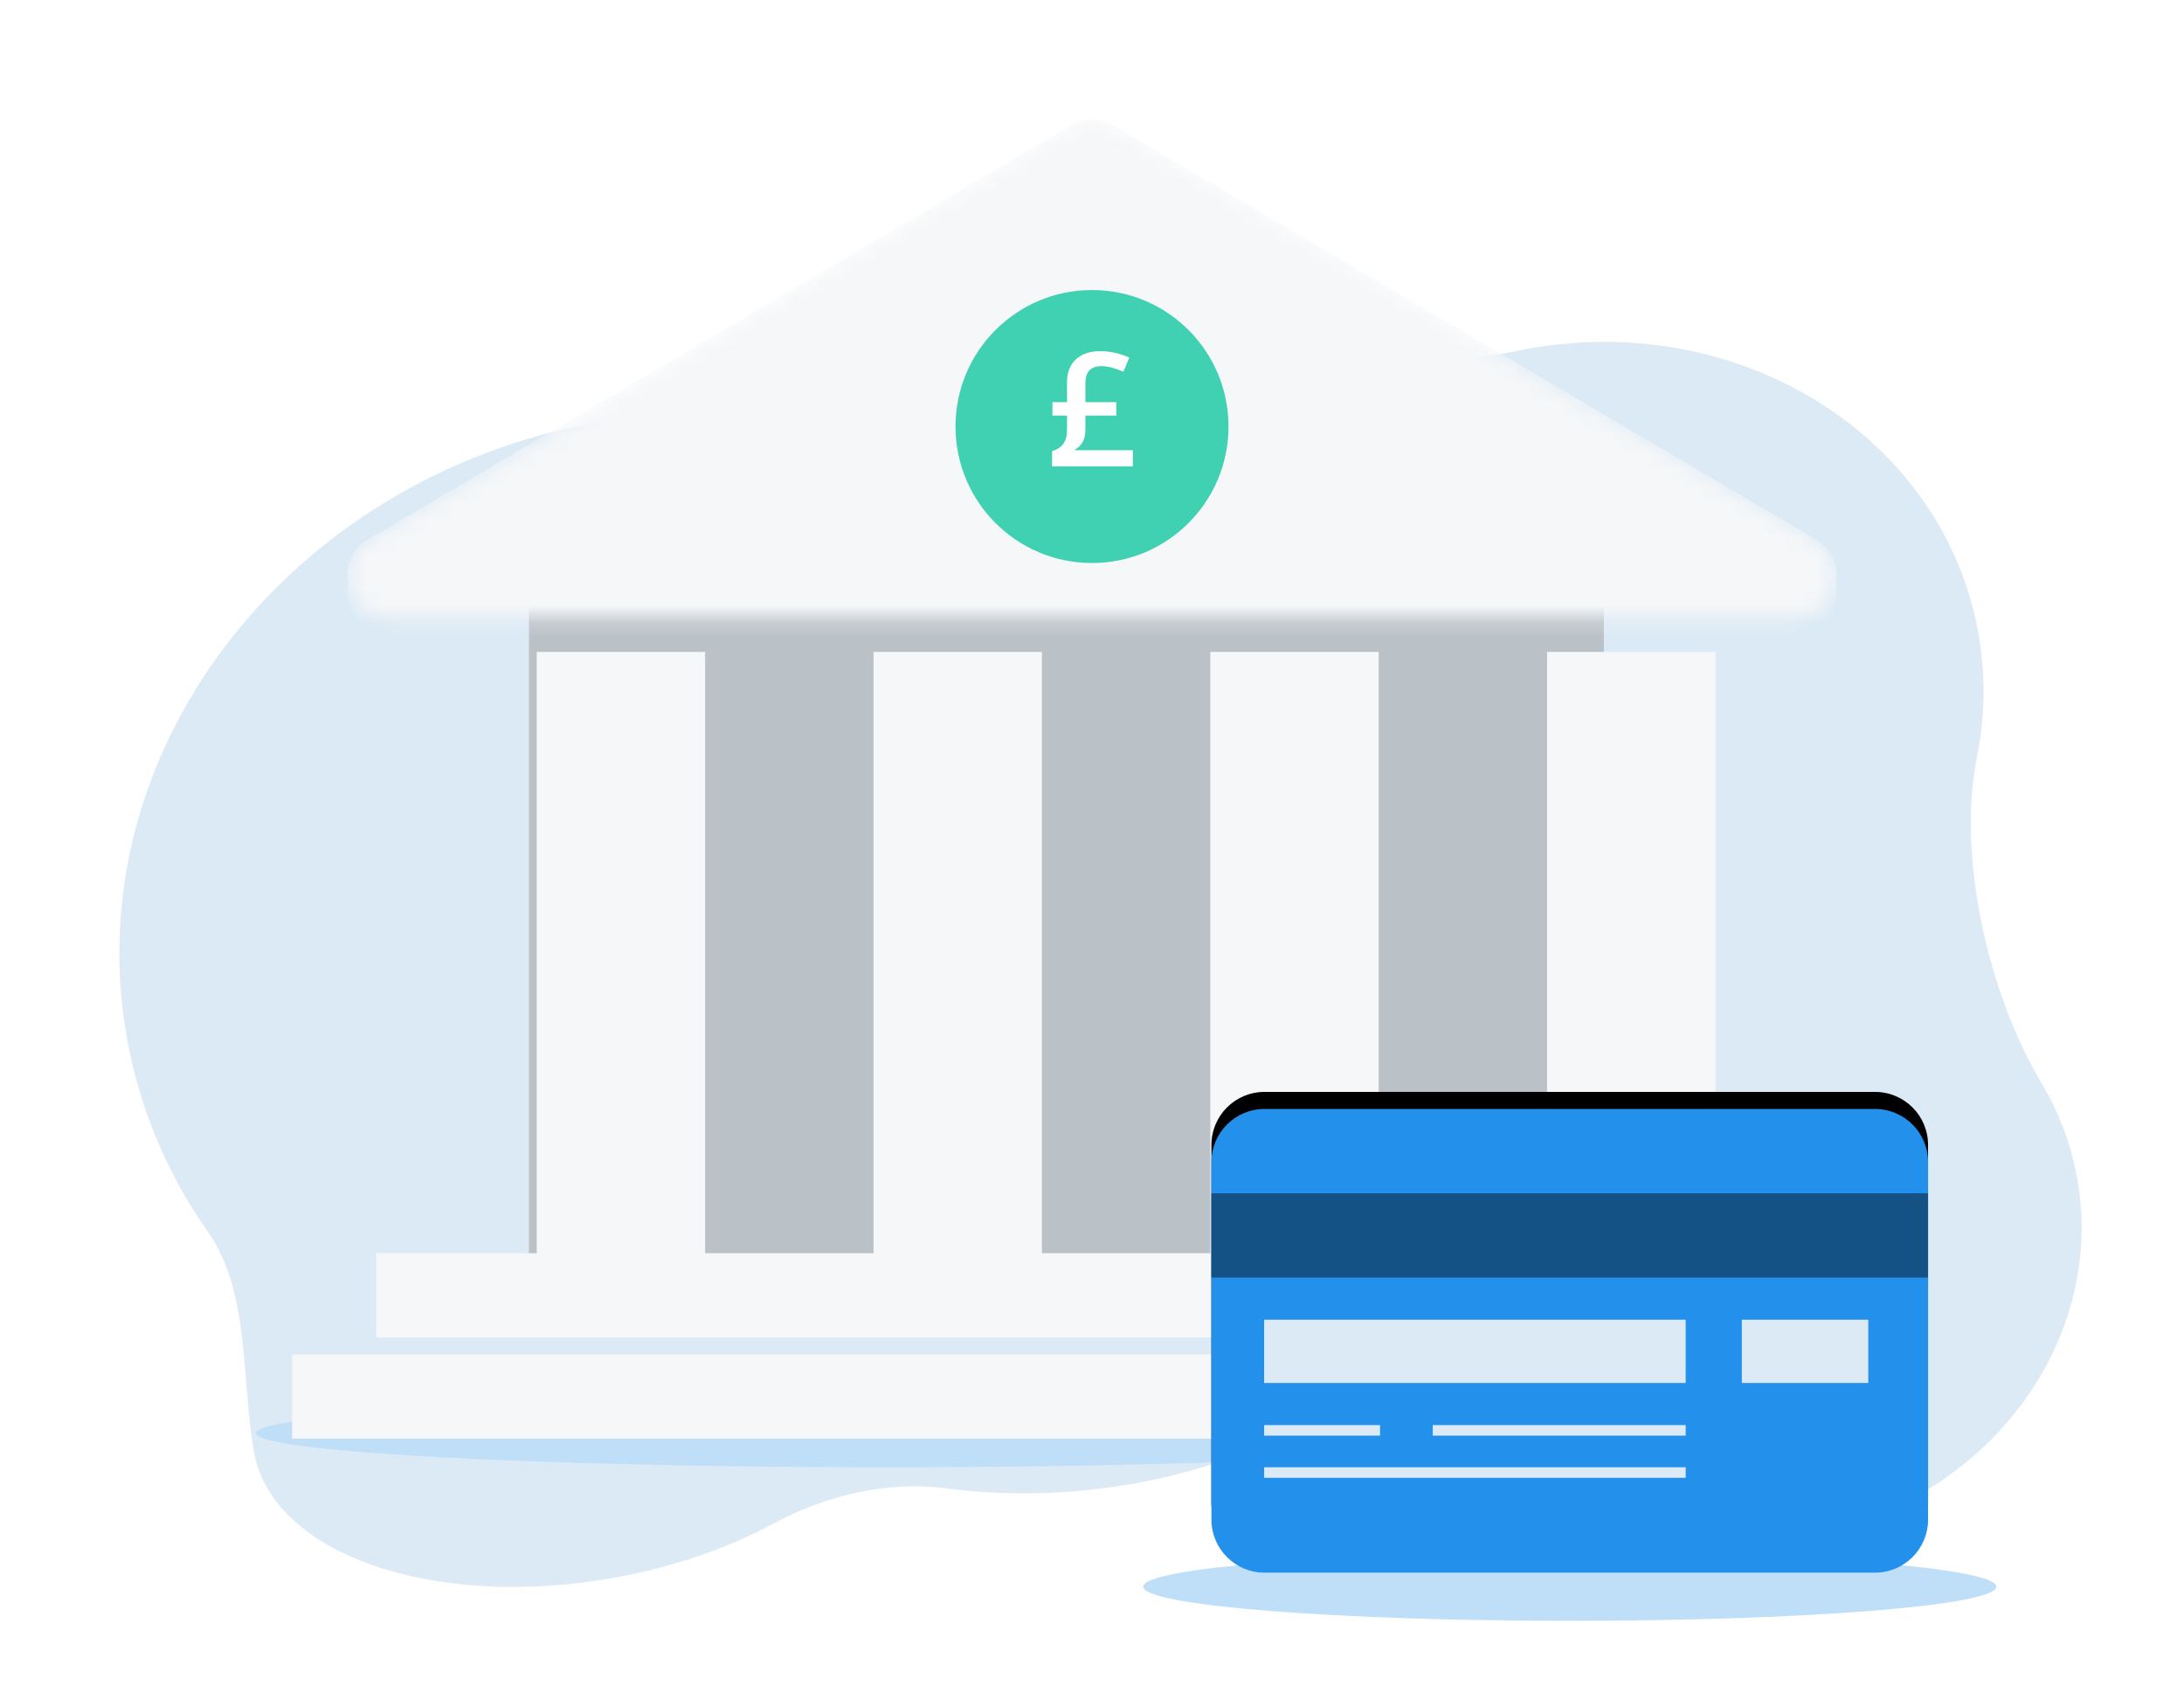 <svg width="128" height="100" viewBox="0 0 128 100" fill="none" xmlns="http://www.w3.org/2000/svg">
<g clip-path="url(#clip0)">
<rect width="128" height="100" fill="white"/>
<path d="M14.892 85.137C14.124 80.902 14.694 75.769 12.182 72.197C9.853 68.886 8.208 65.079 7.451 60.906C4.431 44.244 16.741 28.062 34.946 24.762C36.623 24.458 38.291 24.274 39.94 24.203C43.9 24.034 47.681 22.046 50.837 19.756C52.708 18.398 54.94 17.417 57.416 16.968C61.742 16.184 65.941 17.182 69.133 19.406C70.57 20.408 72.497 20.746 74.302 20.419C75.792 20.149 77.263 20.143 78.659 20.366C81.954 20.892 85.486 21.299 88.783 20.597C89.037 20.543 89.293 20.492 89.551 20.445C102.05 18.18 113.864 25.617 115.937 37.057C116.388 39.546 116.341 42.02 115.862 44.391C114.671 50.288 116.58 58.348 119.661 63.508C120.657 65.176 121.37 67.03 121.732 69.028C123.49 78.727 116.325 88.146 105.728 90.067C101.08 90.909 96.544 90.169 92.768 88.255C87.046 85.354 78.12 83.425 71.85 85.562C70.147 86.143 68.374 86.606 66.541 86.938C62.739 87.627 58.981 87.7 55.386 87.231C51.972 86.787 48.39 87.656 45.361 89.287C42.707 90.716 39.529 91.834 36.038 92.467C25.442 94.387 15.974 91.106 14.892 85.137Z" fill="#DCEAF5"/>
<path d="M52 86C72.434 86 89 85.105 89 84C89 82.895 72.434 82 52 82C31.566 82 15 82.895 15 84C15 85.105 31.566 86 52 86Z" fill="#BEDFF7"/>
<rect x="31" y="31" width="63" height="44" fill="#BBC2C7"/>
<mask id="mask0" mask-type="alpha" maskUnits="userSpaceOnUse" x="20" y="7" width="88" height="30">
<path d="M62.747 7.342C63.52 6.886 64.48 6.886 65.253 7.342L106.424 31.618C108.588 32.894 107.683 36.21 105.171 36.21H22.829C20.317 36.21 19.412 32.894 21.576 31.618L62.747 7.342Z" fill="#F5F7F9"/>
</mask>
<g mask="url(#mask0)">
<path d="M62.747 7.342C63.52 6.886 64.48 6.886 65.253 7.342L106.424 31.618C108.588 32.894 107.683 36.21 105.171 36.21H22.829C20.317 36.21 19.412 32.894 21.576 31.618L62.747 7.342Z" fill="#F5F7F9"/>
<g filter="url(#filter0_d)">
<path fill-rule="evenodd" clip-rule="evenodd" d="M87.087 28.808L64 15.196L40.913 28.808H87.087ZM65.253 7.342C64.48 6.886 63.52 6.886 62.747 7.342L21.576 31.618C19.412 32.894 20.317 36.21 22.829 36.21H105.171C107.683 36.21 108.588 32.894 106.424 31.618L65.253 7.342Z" fill="#F5F7F9"/>
</g>
</g>
<g filter="url(#filter1_i)">
<rect x="29.458" y="36.21" width="9.869" height="38.242" fill="#F5F7F9"/>
</g>
<g filter="url(#filter2_i)">
<rect x="49.196" y="36.21" width="9.869" height="38.242" fill="#F5F7F9"/>
</g>
<g filter="url(#filter3_i)">
<rect x="68.934" y="36.21" width="9.869" height="38.242" fill="#F5F7F9"/>
</g>
<g filter="url(#filter4_i)">
<rect x="88.673" y="36.21" width="9.869" height="38.242" fill="#F5F7F9"/>
</g>
<g filter="url(#filter5_i)">
<rect x="22.056" y="74.453" width="83.887" height="4.935" fill="#F5F7F9"/>
</g>
<rect x="17.122" y="79.387" width="93.756" height="4.935" fill="#F5F7F9"/>
<g filter="url(#filter6_d)">
<circle cx="64" cy="24" r="8" fill="#3FD1B1"/>
</g>
<path d="M64.478 20.584C65.068 20.584 65.638 20.709 66.188 20.958L65.841 21.787C65.349 21.571 64.918 21.463 64.547 21.463C63.924 21.463 63.613 21.796 63.613 22.462V23.574H65.422V24.357H63.613V25.187C63.613 25.463 63.562 25.699 63.462 25.893C63.362 26.088 63.19 26.253 62.947 26.39H66.393V27.333H61.662V26.445C61.96 26.354 62.18 26.208 62.323 26.007C62.466 25.807 62.537 25.536 62.537 25.196V24.357H61.68V23.574H62.537V22.407C62.537 21.836 62.709 21.389 63.052 21.067C63.398 20.745 63.874 20.584 64.478 20.584Z" fill="white"/>
<path d="M92 95C105.807 95 117 94.105 117 93C117 91.895 105.807 91 92 91C78.193 91 67 91.895 67 93C67 94.105 78.193 95 92 95Z" fill="#BEDFF7"/>
<g filter="url(#filter7_d)">
<path d="M109.891 65H74.109C72.392 65 71 66.392 71 68.109V89.068C71 90.785 72.392 92.177 74.109 92.177H109.891C111.608 92.177 113 90.785 113 89.068V68.109C113 66.392 111.608 65 109.891 65Z" fill="black"/>
</g>
<path d="M109.891 65H74.109C72.392 65 71 66.392 71 68.109V89.068C71 90.785 72.392 92.177 74.109 92.177H109.891C111.608 92.177 113 90.785 113 89.068V68.109C113 66.392 111.608 65 109.891 65Z" fill="#2391EB"/>
<path d="M113 69.941H71V74.882H113V69.941Z" fill="#145285"/>
<path d="M98.794 77.353H74.088V81.059H98.794V77.353Z" fill="#DCEAF5"/>
<path d="M109.497 77.353H102.086V81.059H109.497V77.353Z" fill="#DCEAF5"/>
<path d="M80.882 83.529H74.088V84.147H80.882V83.529Z" fill="#DCEAF5"/>
<path d="M98.794 86H74.088V86.618H98.794V86Z" fill="#DCEAF5"/>
<path d="M98.794 83.529H83.971V84.147H98.794V83.529Z" fill="#DCEAF5"/>
</g>
<defs>
<filter id="filter0_d" x="16.358" y="4" width="95.284" height="37.21" filterUnits="userSpaceOnUse" color-interpolation-filters="sRGB">
<feFlood flood-opacity="0" result="BackgroundImageFix"/>
<feColorMatrix in="SourceAlpha" type="matrix" values="0 0 0 0 0 0 0 0 0 0 0 0 0 0 0 0 0 0 127 0"/>
<feOffset dy="1"/>
<feGaussianBlur stdDeviation="2"/>
<feColorMatrix type="matrix" values="0 0 0 0 0 0 0 0 0 0 0 0 0 0 0 0 0 0 0.05 0"/>
<feBlend mode="normal" in2="BackgroundImageFix" result="effect1_dropShadow"/>
<feBlend mode="normal" in="SourceGraphic" in2="effect1_dropShadow" result="shape"/>
</filter>
<filter id="filter1_i" x="29.458" y="36.21" width="11.869" height="40.242" filterUnits="userSpaceOnUse" color-interpolation-filters="sRGB">
<feFlood flood-opacity="0" result="BackgroundImageFix"/>
<feBlend mode="normal" in="SourceGraphic" in2="BackgroundImageFix" result="shape"/>
<feColorMatrix in="SourceAlpha" type="matrix" values="0 0 0 0 0 0 0 0 0 0 0 0 0 0 0 0 0 0 127 0" result="hardAlpha"/>
<feOffset dx="2" dy="2"/>
<feGaussianBlur stdDeviation="2"/>
<feComposite in2="hardAlpha" operator="arithmetic" k2="-1" k3="1"/>
<feColorMatrix type="matrix" values="0 0 0 0 0 0 0 0 0 0 0 0 0 0 0 0 0 0 0.05 0"/>
<feBlend mode="normal" in2="shape" result="effect1_innerShadow"/>
</filter>
<filter id="filter2_i" x="49.196" y="36.21" width="11.869" height="40.242" filterUnits="userSpaceOnUse" color-interpolation-filters="sRGB">
<feFlood flood-opacity="0" result="BackgroundImageFix"/>
<feBlend mode="normal" in="SourceGraphic" in2="BackgroundImageFix" result="shape"/>
<feColorMatrix in="SourceAlpha" type="matrix" values="0 0 0 0 0 0 0 0 0 0 0 0 0 0 0 0 0 0 127 0" result="hardAlpha"/>
<feOffset dx="2" dy="2"/>
<feGaussianBlur stdDeviation="2"/>
<feComposite in2="hardAlpha" operator="arithmetic" k2="-1" k3="1"/>
<feColorMatrix type="matrix" values="0 0 0 0 0 0 0 0 0 0 0 0 0 0 0 0 0 0 0.05 0"/>
<feBlend mode="normal" in2="shape" result="effect1_innerShadow"/>
</filter>
<filter id="filter3_i" x="68.934" y="36.21" width="11.869" height="40.242" filterUnits="userSpaceOnUse" color-interpolation-filters="sRGB">
<feFlood flood-opacity="0" result="BackgroundImageFix"/>
<feBlend mode="normal" in="SourceGraphic" in2="BackgroundImageFix" result="shape"/>
<feColorMatrix in="SourceAlpha" type="matrix" values="0 0 0 0 0 0 0 0 0 0 0 0 0 0 0 0 0 0 127 0" result="hardAlpha"/>
<feOffset dx="2" dy="2"/>
<feGaussianBlur stdDeviation="2"/>
<feComposite in2="hardAlpha" operator="arithmetic" k2="-1" k3="1"/>
<feColorMatrix type="matrix" values="0 0 0 0 0 0 0 0 0 0 0 0 0 0 0 0 0 0 0.05 0"/>
<feBlend mode="normal" in2="shape" result="effect1_innerShadow"/>
</filter>
<filter id="filter4_i" x="88.673" y="36.21" width="11.869" height="40.242" filterUnits="userSpaceOnUse" color-interpolation-filters="sRGB">
<feFlood flood-opacity="0" result="BackgroundImageFix"/>
<feBlend mode="normal" in="SourceGraphic" in2="BackgroundImageFix" result="shape"/>
<feColorMatrix in="SourceAlpha" type="matrix" values="0 0 0 0 0 0 0 0 0 0 0 0 0 0 0 0 0 0 127 0" result="hardAlpha"/>
<feOffset dx="2" dy="2"/>
<feGaussianBlur stdDeviation="2"/>
<feComposite in2="hardAlpha" operator="arithmetic" k2="-1" k3="1"/>
<feColorMatrix type="matrix" values="0 0 0 0 0 0 0 0 0 0 0 0 0 0 0 0 0 0 0.05 0"/>
<feBlend mode="normal" in2="shape" result="effect1_innerShadow"/>
</filter>
<filter id="filter5_i" x="22.056" y="73.453" width="83.887" height="5.935" filterUnits="userSpaceOnUse" color-interpolation-filters="sRGB">
<feFlood flood-opacity="0" result="BackgroundImageFix"/>
<feBlend mode="normal" in="SourceGraphic" in2="BackgroundImageFix" result="shape"/>
<feColorMatrix in="SourceAlpha" type="matrix" values="0 0 0 0 0 0 0 0 0 0 0 0 0 0 0 0 0 0 127 0" result="hardAlpha"/>
<feOffset dy="-1"/>
<feGaussianBlur stdDeviation="1"/>
<feComposite in2="hardAlpha" operator="arithmetic" k2="-1" k3="1"/>
<feColorMatrix type="matrix" values="0 0 0 0 0 0 0 0 0 0 0 0 0 0 0 0 0 0 0.1 0"/>
<feBlend mode="normal" in2="shape" result="effect1_innerShadow"/>
</filter>
<filter id="filter6_d" x="53" y="14" width="22" height="22" filterUnits="userSpaceOnUse" color-interpolation-filters="sRGB">
<feFlood flood-opacity="0" result="BackgroundImageFix"/>
<feColorMatrix in="SourceAlpha" type="matrix" values="0 0 0 0 0 0 0 0 0 0 0 0 0 0 0 0 0 0 127 0"/>
<feOffset dy="1"/>
<feGaussianBlur stdDeviation="1.5"/>
<feColorMatrix type="matrix" values="0 0 0 0 0.565 0 0 0 0 0.596 0 0 0 0 0.62 0 0 0 0.25 0"/>
<feBlend mode="normal" in2="BackgroundImageFix" result="effect1_dropShadow"/>
<feBlend mode="normal" in="SourceGraphic" in2="effect1_dropShadow" result="shape"/>
</filter>
<filter id="filter7_d" x="67" y="60" width="50" height="35.176" filterUnits="userSpaceOnUse" color-interpolation-filters="sRGB">
<feFlood flood-opacity="0" result="BackgroundImageFix"/>
<feColorMatrix in="SourceAlpha" type="matrix" values="0 0 0 0 0 0 0 0 0 0 0 0 0 0 0 0 0 0 127 0"/>
<feOffset dy="-1"/>
<feGaussianBlur stdDeviation="2"/>
<feColorMatrix type="matrix" values="0 0 0 0 0 0 0 0 0 0 0 0 0 0 0 0 0 0 0.065 0"/>
<feBlend mode="normal" in2="BackgroundImageFix" result="effect1_dropShadow"/>
<feBlend mode="normal" in="SourceGraphic" in2="effect1_dropShadow" result="shape"/>
</filter>
<clipPath id="clip0">
<rect width="128" height="100" fill="white"/>
</clipPath>
</defs>
</svg>
